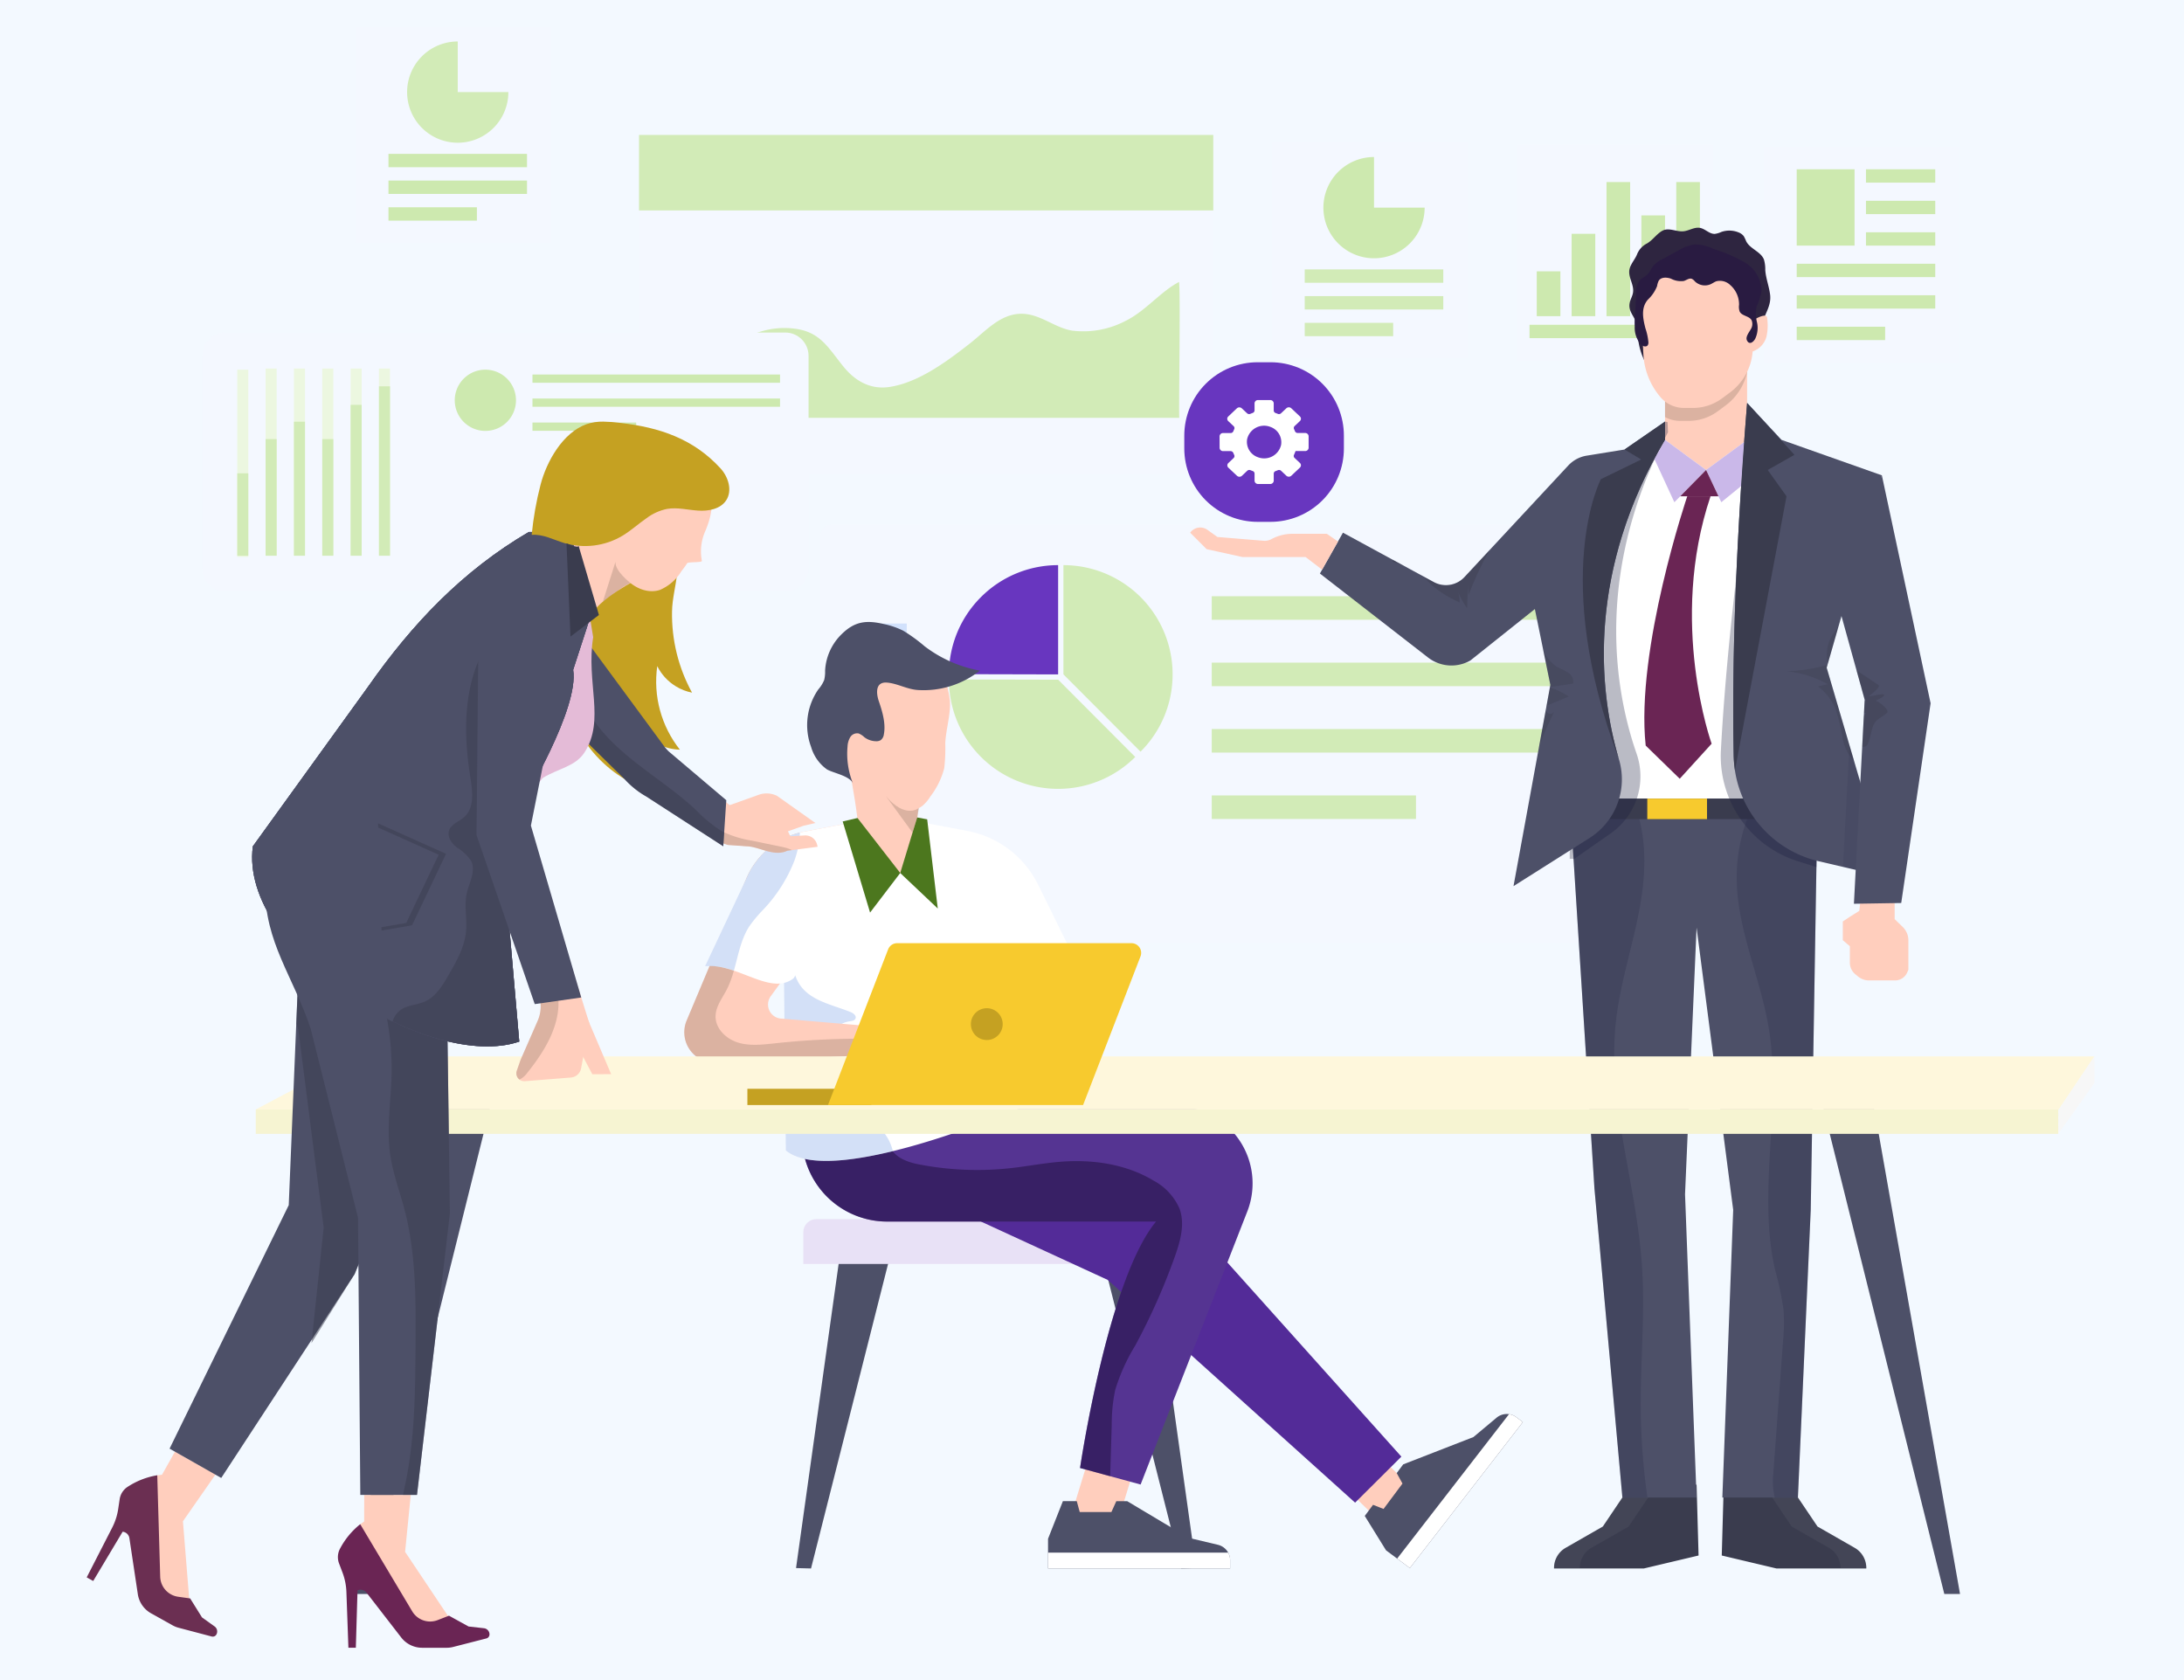 <svg xmlns="http://www.w3.org/2000/svg" xmlns:xlink="http://www.w3.org/1999/xlink" width="403" height="310" viewBox="0 0 403 310">
  <defs>
    <linearGradient id="linear-gradient" x1="-0.092" y1="11.144" x2="-0.09" y2="11.144" gradientUnits="objectBoundingBox">
      <stop offset="0" stop-color="#e8e1f6"/>
      <stop offset="0.848" stop-color="#f4f8ff"/>
      <stop offset="1" stop-color="#f4f8ff"/>
    </linearGradient>
    <clipPath id="clip-path">
      <rect id="Rectángulo_44851" data-name="Rectángulo 44851" width="370.473" height="299.036" fill="none"/>
    </clipPath>
    <clipPath id="clip-path-2">
      <rect id="Rectángulo_44727" data-name="Rectángulo 44727" width="36.21" height="39.799" fill="none"/>
    </clipPath>
    <linearGradient id="linear-gradient-2" x1="-6.037" y1="6.978" x2="-6.023" y2="6.978" gradientUnits="objectBoundingBox">
      <stop offset="0" stop-color="#eef4fe"/>
      <stop offset="0.848" stop-color="#f4f8ff"/>
      <stop offset="1" stop-color="#f4f8ff"/>
    </linearGradient>
    <clipPath id="clip-path-4">
      <rect id="Rectángulo_44733" data-name="Rectángulo 44733" width="36.209" height="39.799" fill="none"/>
    </clipPath>
    <linearGradient id="linear-gradient-3" x1="-8.545" y1="6.96" x2="-8.531" y2="6.96" xlink:href="#linear-gradient-2"/>
    <linearGradient id="linear-gradient-4" x1="-7.291" y1="6.969" x2="-7.277" y2="6.969" xlink:href="#linear-gradient-2"/>
    <clipPath id="clip-path-8">
      <path id="Rectángulo_44752" data-name="Rectángulo 44752" d="M1.959,0H145.3a1.959,1.959,0,0,1,1.959,1.959V75.218a1.96,1.96,0,0,1-1.96,1.96H1.96A1.96,1.96,0,0,1,0,75.218V1.959A1.959,1.959,0,0,1,1.959,0Z" fill="none"/>
    </clipPath>
    <linearGradient id="linear-gradient-5" x1="-0.919" y1="2.685" x2="-0.916" y2="2.685" xlink:href="#linear-gradient-2"/>
    <clipPath id="clip-path-10">
      <rect id="Rectángulo_44765" data-name="Rectángulo 44765" width="105.962" height="62.485" fill="none"/>
    </clipPath>
    <linearGradient id="linear-gradient-6" x1="-0.962" y1="4.467" x2="-0.957" y2="4.467" xlink:href="#linear-gradient-2"/>
    <clipPath id="clip-path-12">
      <path id="Rectángulo_44769" data-name="Rectángulo 44769" d="M4.305,0H107.583a4.3,4.3,0,0,1,4.3,4.3V43.516a4.3,4.3,0,0,1-4.3,4.3H4.306A4.306,4.306,0,0,1,0,43.514V4.305A4.305,4.305,0,0,1,4.305,0Z" fill="none"/>
    </clipPath>
    <linearGradient id="linear-gradient-7" x1="-0.191" y1="5.075" x2="-0.186" y2="5.075" xlink:href="#linear-gradient-2"/>
    <clipPath id="clip-path-14">
      <rect id="Rectángulo_44788" data-name="Rectángulo 44788" width="26.327" height="15.475" fill="none"/>
    </clipPath>
    <clipPath id="clip-path-16">
      <rect id="Rectángulo_44790" data-name="Rectángulo 44790" width="14.208" height="128.955" fill="none"/>
    </clipPath>
    <clipPath id="clip-path-17">
      <rect id="Rectángulo_44791" data-name="Rectángulo 44791" width="14.919" height="128.955" fill="none"/>
    </clipPath>
    <clipPath id="clip-path-18">
      <rect id="Rectángulo_44795" data-name="Rectángulo 44795" width="11.022" height="3.78" fill="none"/>
    </clipPath>
    <clipPath id="clip-path-20">
      <rect id="Rectángulo_44796" data-name="Rectángulo 44796" width="15.143" height="9.181" fill="none"/>
    </clipPath>
    <clipPath id="clip-path-21">
      <rect id="Rectángulo_44797" data-name="Rectángulo 44797" width="18.139" height="80.782" fill="none"/>
    </clipPath>
    <clipPath id="clip-path-22">
      <rect id="Rectángulo_44798" data-name="Rectángulo 44798" width="17.869" height="78.905" fill="none"/>
    </clipPath>
    <clipPath id="clip-path-23">
      <path id="Trazado_195410" data-name="Trazado 195410" d="M569.616,153.485l3.693,8,5.853-5.952-7.572-5.555Z" transform="translate(-569.616 -149.975)" fill="#cab8e9"/>
    </clipPath>
    <clipPath id="clip-path-24">
      <path id="Trazado_195411" data-name="Trazado 195411" d="M588.413,155.921l2.811,5.952,3.656-2.976.555-8.128Z" transform="translate(-588.413 -150.769)" fill="#cab8e9"/>
    </clipPath>
    <clipPath id="clip-path-26">
      <rect id="Rectángulo_44804" data-name="Rectángulo 44804" width="12.496" height="24.505" fill="none"/>
    </clipPath>
    <clipPath id="clip-path-27">
      <rect id="Rectángulo_44802" data-name="Rectángulo 44802" width="1.969" height="6.476" fill="none"/>
    </clipPath>
    <clipPath id="clip-path-28">
      <rect id="Rectángulo_44803" data-name="Rectángulo 44803" width="12.496" height="17.83" fill="none"/>
    </clipPath>
    <clipPath id="clip-path-29">
      <rect id="Rectángulo_44808" data-name="Rectángulo 44808" width="6.428" height="18.55" fill="none"/>
    </clipPath>
    <clipPath id="clip-path-30">
      <rect id="Rectángulo_44805" data-name="Rectángulo 44805" width="5.627" height="7.084" fill="none"/>
    </clipPath>
    <clipPath id="clip-path-31">
      <rect id="Rectángulo_44806" data-name="Rectángulo 44806" width="2.971" height="7.407" fill="none"/>
    </clipPath>
    <clipPath id="clip-path-32">
      <rect id="Rectángulo_44807" data-name="Rectángulo 44807" width="4.165" height="3.702" fill="none"/>
    </clipPath>
    <clipPath id="clip-path-33">
      <rect id="Rectángulo_44810" data-name="Rectángulo 44810" width="8.371" height="24.451" fill="none"/>
    </clipPath>
    <clipPath id="clip-path-35">
      <rect id="Rectángulo_44811" data-name="Rectángulo 44811" width="18.048" height="10.768" fill="none"/>
    </clipPath>
    <clipPath id="clip-path-36">
      <rect id="Rectángulo_44812" data-name="Rectángulo 44812" width="5.719" height="14.13" fill="none"/>
    </clipPath>
    <clipPath id="clip-path-37">
      <path id="Trazado_195428" data-name="Trazado 195428" d="M262.8,433.109a2.418,2.418,0,0,0-2.419,2.419v5.857h71.072v-5.857a2.418,2.418,0,0,0-2.419-2.419Z" transform="translate(-260.386 -433.109)" fill="none"/>
    </clipPath>
    <clipPath id="clip-path-39">
      <rect id="Rectángulo_44817" data-name="Rectángulo 44817" width="70.127" height="66.542" fill="none"/>
    </clipPath>
    <clipPath id="clip-path-40">
      <rect id="Rectángulo_44818" data-name="Rectángulo 44818" width="20.156" height="40.445" fill="none"/>
    </clipPath>
    <clipPath id="clip-path-41">
      <rect id="Rectángulo_44819" data-name="Rectángulo 44819" width="45.013" height="42.465" fill="none"/>
    </clipPath>
    <clipPath id="clip-path-42">
      <rect id="Rectángulo_44820" data-name="Rectángulo 44820" width="17.487" height="25.477" fill="none"/>
    </clipPath>
    <clipPath id="clip-path-43">
      <rect id="Rectángulo_44821" data-name="Rectángulo 44821" width="6.107" height="6.736" fill="none"/>
    </clipPath>
    <clipPath id="clip-path-44">
      <rect id="Rectángulo_44824" data-name="Rectángulo 44824" width="332.616" height="4.498" fill="#f6f4d2"/>
    </clipPath>
    <clipPath id="clip-path-45">
      <path id="Trazado_195450" data-name="Trazado 195450" d="M79.875,374,61.43,383.791H394.123L400.707,374Z" transform="translate(-61.43 -374)" fill="url(#linear-gradient)"/>
    </clipPath>
    <linearGradient id="linear-gradient-8" x1="-1.368" y1="7.514" x2="-1.354" y2="7.514" xlink:href="#linear-gradient-2"/>
    <clipPath id="clip-path-49">
      <rect id="Rectángulo_44833" data-name="Rectángulo 44833" width="42.054" height="28.33" fill="none"/>
    </clipPath>
    <clipPath id="clip-path-50">
      <rect id="Rectángulo_44834" data-name="Rectángulo 44834" width="21.362" height="83.351" fill="none"/>
    </clipPath>
    <clipPath id="clip-path-51">
      <rect id="Rectángulo_44835" data-name="Rectángulo 44835" width="29.222" height="119.677" fill="none"/>
    </clipPath>
    <clipPath id="clip-path-52">
      <path id="Trazado_195464" data-name="Trazado 195464" d="M184.645,176.246a6.713,6.713,0,0,0-5.937,4.013,27.846,27.846,0,0,0-2.6,4.716c-1.677,4.271-.08,8.4-.578,12.719-.508,4.409-2.592,8.056-1.6,12.494a23.383,23.383,0,0,0,19.2,18.095,70.318,70.318,0,0,1-5.2-11.834,9.59,9.59,0,0,0,7,3.356,20.246,20.246,0,0,1-4.178-15.414,9.161,9.161,0,0,0,3.43,3.724,8.973,8.973,0,0,0,2.99,1.167,30.027,30.027,0,0,1-3.692-14.984c.042-2.379.687-4.6.917-6.91.282-2.826-.2-5.782-.1-8.629l-.9-2.527a11.64,11.64,0,0,0-3.632-.525,32.515,32.515,0,0,0-5.113.539" transform="translate(-173.667 -175.707)" fill="#c5a122"/>
    </clipPath>
    <clipPath id="clip-path-54">
      <rect id="Rectángulo_44838" data-name="Rectángulo 44838" width="30.082" height="27.124" fill="none"/>
    </clipPath>
    <clipPath id="clip-path-55">
      <path id="Trazado_195468" data-name="Trazado 195468" d="M113.968,180.775l-.063.038c-12.237,7.175-21.039,17-29.177,28.618L63.314,237.414c-2.561,19.588,19.454,28.4,35.863,22.769l6.608-22.11a13.443,13.443,0,0,1,5.792-7.573l3.641-4.335c2.823-1.751,6.034-2.092,7.724-4.747,3.809-5.986.241-12.792,1.574-21.227l-.582-3.57-3.605-18.594Z" transform="translate(-63.109 -178.027)" fill="none"/>
    </clipPath>
    <clipPath id="clip-path-57">
      <path id="Trazado_195473" data-name="Trazado 195473" d="M171.775,143.833c-4.388,1.576-7.35,6.913-8.45,11.146a59.659,59.659,0,0,0-1.639,9.268c2.083-.174,4.033.913,6.035,1.514a13.489,13.489,0,0,0,10.733-1.365c1.549-.939,2.947-2.211,4.438-3.241a9.5,9.5,0,0,1,3.767-1.7c1.892-.326,3.814.187,5.729.314s4.094-.276,5.167-1.867c1.209-1.794.436-4.329-1.023-5.925-5-5.467-11.252-7.558-18.458-8.387a27.981,27.981,0,0,0-3.178-.239,9.166,9.166,0,0,0-3.122.48" transform="translate(-161.686 -143.353)" fill="#c5a122"/>
    </clipPath>
    <clipPath id="clip-path-59">
      <rect id="Rectángulo_44843" data-name="Rectángulo 44843" width="5.104" height="7.361" fill="none"/>
    </clipPath>
    <clipPath id="clip-path-60">
      <rect id="Rectángulo_44844" data-name="Rectángulo 44844" width="12.546" height="19.784" fill="none"/>
    </clipPath>
    <clipPath id="clip-path-61">
      <rect id="Rectángulo_44845" data-name="Rectángulo 44845" width="28.045" height="73.218" fill="none"/>
    </clipPath>
    <clipPath id="clip-path-62">
      <rect id="Rectángulo_44846" data-name="Rectángulo 44846" width="14.481" height="85.21" fill="none"/>
    </clipPath>
    <clipPath id="clip-path-63">
      <path id="Rectángulo_44849" data-name="Rectángulo 44849" d="M13.538,0h2.374A13.537,13.537,0,0,1,29.449,13.537v2.374A13.538,13.538,0,0,1,15.911,29.449H13.538A13.538,13.538,0,0,1,0,15.911V13.538A13.538,13.538,0,0,1,13.538,0Z" fill="none"/>
    </clipPath>
  </defs>
  <g id="Grupo_137582" data-name="Grupo 137582" transform="translate(-177 -868)">
    <rect id="Rectángulo_43594" data-name="Rectángulo 43594" width="403" height="310" transform="translate(177 868)" fill="#f3f9ff"/>
    <g id="Grupo_137095" data-name="Grupo 137095" transform="translate(193 873)">
      <g id="Grupo_137094" data-name="Grupo 137094" clip-path="url(#clip-path)">
        <g id="Grupo_136938" data-name="Grupo 136938" transform="translate(218.611 21.321)">
          <g id="Grupo_136937" data-name="Grupo 136937" clip-path="url(#clip-path-2)">
            <rect id="Rectángulo_44726" data-name="Rectángulo 44726" width="36.21" height="39.799" transform="translate(0)" fill="url(#linear-gradient-2)"/>
          </g>
        </g>
        <g id="Grupo_136940" data-name="Grupo 136940">
          <g id="Grupo_136939" data-name="Grupo 136939" clip-path="url(#clip-path)">
            <path id="Trazado_195382" data-name="Trazado 195382" d="M458.7,47.206a9.342,9.342,0,1,0,9.342,9.342H458.7Z" transform="translate(-221.16 -23.234)" fill="#cde9af"/>
            <rect id="Rectángulo_44728" data-name="Rectángulo 44728" width="25.564" height="2.464" transform="translate(224.755 44.711)" fill="#d2ebb7"/>
            <rect id="Rectángulo_44729" data-name="Rectángulo 44729" width="25.564" height="2.464" transform="translate(224.755 49.639)" fill="#d2ebb7"/>
            <rect id="Rectángulo_44730" data-name="Rectángulo 44730" width="16.317" height="2.464" transform="translate(224.755 54.567)" fill="#d2ebb7"/>
          </g>
        </g>
        <g id="Grupo_136942" data-name="Grupo 136942" transform="translate(309.392 22.041)">
          <g id="Grupo_136941" data-name="Grupo 136941" clip-path="url(#clip-path-4)">
            <rect id="Rectángulo_44732" data-name="Rectángulo 44732" width="36.209" height="39.799" transform="translate(0 0)" fill="url(#linear-gradient-3)"/>
          </g>
        </g>
        <g id="Grupo_136944" data-name="Grupo 136944">
          <g id="Grupo_136943" data-name="Grupo 136943" clip-path="url(#clip-path)">
            <rect id="Rectángulo_44734" data-name="Rectángulo 44734" width="10.673" height="14.084" transform="translate(315.536 26.237)" fill="#cde9af"/>
            <rect id="Rectángulo_44735" data-name="Rectángulo 44735" width="25.564" height="2.464" transform="translate(315.536 43.667)" fill="#cde9af"/>
            <rect id="Rectángulo_44736" data-name="Rectángulo 44736" width="25.564" height="2.464" transform="translate(315.536 49.477)" fill="#cde9af"/>
            <rect id="Rectángulo_44737" data-name="Rectángulo 44737" width="16.317" height="2.464" transform="translate(315.536 55.287)" fill="#cde9af"/>
            <rect id="Rectángulo_44738" data-name="Rectángulo 44738" width="12.782" height="2.464" transform="translate(328.318 26.237)" fill="#cde9af"/>
            <rect id="Rectángulo_44739" data-name="Rectángulo 44739" width="12.782" height="2.464" transform="translate(328.318 32.047)" fill="#cde9af"/>
            <rect id="Rectángulo_44740" data-name="Rectángulo 44740" width="12.782" height="2.464" transform="translate(328.318 37.857)" fill="#cde9af"/>
          </g>
        </g>
        <g id="Grupo_136946" data-name="Grupo 136946" transform="translate(264.002 21.681)">
          <g id="Grupo_136945" data-name="Grupo 136945" clip-path="url(#clip-path-4)">
            <rect id="Rectángulo_44742" data-name="Rectángulo 44742" width="36.209" height="39.799" transform="translate(0 0)" fill="url(#linear-gradient-4)"/>
          </g>
        </g>
        <g id="Grupo_136948" data-name="Grupo 136948">
          <g id="Grupo_136947" data-name="Grupo 136947" clip-path="url(#clip-path)">
            <rect id="Rectángulo_44744" data-name="Rectángulo 44744" width="32.955" height="2.464" transform="translate(266.232 54.927)" fill="#cde9af"/>
            <rect id="Rectángulo_44745" data-name="Rectángulo 44745" width="4.363" height="8.273" transform="translate(267.567 45.063)" fill="#cde9af"/>
            <rect id="Rectángulo_44746" data-name="Rectángulo 44746" width="4.363" height="15.193" transform="translate(274.003 38.142)" fill="#cde9af"/>
            <rect id="Rectángulo_44747" data-name="Rectángulo 44747" width="4.363" height="24.743" transform="translate(280.439 28.593)" fill="#cde9af"/>
            <rect id="Rectángulo_44748" data-name="Rectángulo 44748" width="4.362" height="18.591" transform="translate(286.875 34.745)" fill="#cde9af"/>
            <rect id="Rectángulo_44749" data-name="Rectángulo 44749" width="4.362" height="24.743" transform="translate(293.311 28.593)" fill="#cde9af"/>
          </g>
        </g>
        <g id="Grupo_136950" data-name="Grupo 136950" transform="translate(135.385 91.808)">
          <g id="Grupo_136949" data-name="Grupo 136949" clip-path="url(#clip-path-8)">
            <rect id="Rectángulo_44751" data-name="Rectángulo 44751" width="147.254" height="77.178" transform="translate(0 0)" fill="url(#linear-gradient-5)"/>
          </g>
        </g>
        <g id="Grupo_136952" data-name="Grupo 136952">
          <g id="Grupo_136951" data-name="Grupo 136951" clip-path="url(#clip-path)">
            <rect id="Rectángulo_44754" data-name="Rectángulo 44754" width="65.784" height="4.343" transform="translate(207.591 105.015)" fill="#d2ebb7"/>
            <rect id="Rectángulo_44755" data-name="Rectángulo 44755" width="65.784" height="4.344" transform="translate(207.591 117.267)" fill="#d2ebb7"/>
            <rect id="Rectángulo_44756" data-name="Rectángulo 44756" width="65.784" height="4.344" transform="translate(207.591 129.519)" fill="#d2ebb7"/>
            <rect id="Rectángulo_44757" data-name="Rectángulo 44757" width="37.693" height="4.344" transform="translate(207.591 141.771)" fill="#d2ebb7"/>
            <rect id="Rectángulo_44758" data-name="Rectángulo 44758" width="8.561" height="4.344" transform="translate(142.756 110.051)" fill="#d1e1fc"/>
            <rect id="Rectángulo_44759" data-name="Rectángulo 44759" width="8.561" height="4.343" transform="translate(142.756 122.048)" fill="#d1e1fc"/>
            <rect id="Rectángulo_44760" data-name="Rectángulo 44760" width="8.561" height="4.343" transform="translate(142.756 134.045)" fill="#d1e1fc"/>
            <rect id="Rectángulo_44761" data-name="Rectángulo 44761" width="8.561" height="4.343" transform="translate(142.756 146.042)" fill="#d1e1fc"/>
            <rect id="Rectángulo_44762" data-name="Rectángulo 44762" width="8.561" height="4.343" transform="translate(142.756 158.038)" fill="#d1e1fc"/>
            <path id="Trazado_195383" data-name="Trazado 195383" d="M354.9,195.495v20.151l.011.01,14.218,14.257a20.083,20.083,0,0,0,5.919-14.208c0-.02,0-.04,0-.059A20.15,20.15,0,0,0,354.9,195.495" transform="translate(-174.674 -96.217)" fill="#d2ebb7"/>
            <path id="Trazado_195384" data-name="Trazado 195384" d="M319.221,201.379a20.083,20.083,0,0,0-5.92,14.229l20.148.049V195.495a20.085,20.085,0,0,0-14.228,5.884" transform="translate(-154.198 -96.217)" fill="#6836bf"/>
            <path id="Trazado_195385" data-name="Trazado 195385" d="M333.457,237.075h-.011l-20.148-.049c0,.013,0,.026,0,.039a20.15,20.15,0,0,0,34.379,14.267Z" transform="translate(-154.196 -116.658)" fill="#d2ebb7"/>
          </g>
        </g>
        <g id="Grupo_136954" data-name="Grupo 136954" transform="translate(101.915 19.9)">
          <g id="Grupo_136953" data-name="Grupo 136953" clip-path="url(#clip-path-10)">
            <rect id="Rectángulo_44764" data-name="Rectángulo 44764" width="105.962" height="62.485" transform="translate(0)" fill="url(#linear-gradient-6)"/>
          </g>
        </g>
        <g id="Grupo_136956" data-name="Grupo 136956">
          <g id="Grupo_136955" data-name="Grupo 136955" clip-path="url(#clip-path)">
            <rect id="Rectángulo_44766" data-name="Rectángulo 44766" width="105.962" height="13.928" transform="translate(101.915 19.9)" fill="#d2ebb7"/>
            <path id="Trazado_195386" data-name="Trazado 195386" d="M207.978,117.673H303.9c-.155,0,.241-22.782-.054-25.074-3.487,1.833-6.144,5.342-9.844,7.172a16.764,16.764,0,0,1-9.9,1.808c-3.121-.525-5.661-2.878-8.866-3.093-4.162-.279-6.98,3.11-9.952,5.438-4.173,3.266-9.466,7.228-14.841,8.047-3.468.529-6.267-1.023-8.422-3.633-2.793-3.381-4.219-6.453-8.954-7.1a14.833,14.833,0,0,0-10.782,2.716c-3.628,2.829-5.794,7.476-9.961,9.427-1.477.692-1.191.97-2.815.838-1.062-.087-.374-1.531-1.315-.707-.691.6-.217,3.239-.217,4.165" transform="translate(-102.283 -45.575)" fill="#d2ebb7"/>
          </g>
        </g>
        <g id="Grupo_136958" data-name="Grupo 136958" transform="translate(21.316 56.359)">
          <g id="Grupo_136957" data-name="Grupo 136957" clip-path="url(#clip-path-12)">
            <rect id="Rectángulo_44768" data-name="Rectángulo 44768" width="111.888" height="47.82" transform="translate(0)" fill="url(#linear-gradient-7)"/>
          </g>
        </g>
        <g id="Grupo_136972" data-name="Grupo 136972">
          <g id="Grupo_136971" data-name="Grupo 136971" clip-path="url(#clip-path)">
            <rect id="Rectángulo_44770" data-name="Rectángulo 44770" width="2.038" height="34.537" transform="translate(27.78 63.211)" fill="#ecf7e0"/>
            <rect id="Rectángulo_44771" data-name="Rectángulo 44771" width="2.038" height="34.537" transform="translate(33.01 63.001)" fill="#ecf7e0"/>
            <rect id="Rectángulo_44772" data-name="Rectángulo 44772" width="2.038" height="34.537" transform="translate(38.239 63.001)" fill="#ecf7e0"/>
            <rect id="Rectángulo_44773" data-name="Rectángulo 44773" width="2.037" height="34.537" transform="translate(43.468 63.001)" fill="#ecf7e0"/>
            <rect id="Rectángulo_44774" data-name="Rectángulo 44774" width="2.038" height="34.537" transform="translate(48.697 63.001)" fill="#ecf7e0"/>
            <rect id="Rectángulo_44775" data-name="Rectángulo 44775" width="2.037" height="34.537" transform="translate(53.927 63.001)" fill="#ecf7e0"/>
            <rect id="Rectángulo_44776" data-name="Rectángulo 44776" width="2.038" height="15.203" transform="translate(27.781 82.335)" fill="#d2ebb7"/>
            <rect id="Rectángulo_44777" data-name="Rectángulo 44777" width="2.038" height="21.518" transform="translate(33.01 76.02)" fill="#d2ebb7"/>
            <rect id="Rectángulo_44778" data-name="Rectángulo 44778" width="2.038" height="24.729" transform="translate(38.239 72.809)" fill="#d2ebb7"/>
            <rect id="Rectángulo_44779" data-name="Rectángulo 44779" width="2.037" height="21.518" transform="translate(43.468 76.02)" fill="#d2ebb7"/>
            <rect id="Rectángulo_44780" data-name="Rectángulo 44780" width="2.038" height="27.834" transform="translate(48.697 69.704)" fill="#d2ebb7"/>
            <rect id="Rectángulo_44781" data-name="Rectángulo 44781" width="2.037" height="31.258" transform="translate(53.927 66.28)" fill="#d2ebb7"/>
            <path id="Trazado_195387" data-name="Trazado 195387" d="M145.031,130.123a5.649,5.649,0,1,1-5.649-5.649,5.649,5.649,0,0,1,5.649,5.649" transform="translate(-65.82 -61.263)" fill="#cde9af"/>
            <rect id="Rectángulo_44782" data-name="Rectángulo 44782" width="45.682" height="1.521" transform="translate(82.253 64.104)" fill="#cde9af"/>
            <rect id="Rectángulo_44783" data-name="Rectángulo 44783" width="45.682" height="1.521" transform="translate(82.253 68.534)" fill="#cde9af"/>
            <rect id="Rectángulo_44784" data-name="Rectángulo 44784" width="19.136" height="1.521" transform="translate(82.253 72.964)" fill="#cde9af"/>
            <rect id="Rectángulo_44787" data-name="Rectángulo 44787" width="19.136" height="1.521" transform="translate(82.253 94.799)" fill="#b3cdfa"/>
            <path id="Trazado_195389" data-name="Trazado 195389" d="M608.166,531.956l3.609,5.357,6.862,3.93a4.263,4.263,0,0,1,2.144,3.7v.109H604.215l-10.105-2.394.367-13.08Z" transform="translate(-292.405 -260.642)" fill="#3a3c4e"/>
            <path id="Trazado_195390" data-name="Trazado 195390" d="M545.78,531.956l-3.609,5.357-6.862,3.93a4.263,4.263,0,0,0-2.143,3.7v.109h16.565l10.105-2.394-.367-13.08Z" transform="translate(-262.41 -260.642)" fill="#3a3c4e"/>
            <g id="Grupo_136961" data-name="Grupo 136961" transform="translate(270.756 268.933)" opacity="0.1">
              <g id="Grupo_136960" data-name="Grupo 136960">
                <g id="Grupo_136959" data-name="Grupo 136959" clip-path="url(#clip-path-14)">
                  <path id="Trazado_195391" data-name="Trazado 195391" d="M540.071,541.242l6.862-3.93,3.609-5.357,8.951-1.557-.023-.824-13.689,2.381-3.609,5.357-6.862,3.93a4.261,4.261,0,0,0-2.143,3.7v.109h4.761v-.109a4.262,4.262,0,0,1,2.144-3.7" transform="translate(-533.166 -529.575)" fill="#9496a4"/>
                </g>
              </g>
            </g>
            <g id="Grupo_136964" data-name="Grupo 136964" transform="translate(302.049 268.933)" opacity="0.1">
              <g id="Grupo_136963" data-name="Grupo 136963">
                <g id="Grupo_136962" data-name="Grupo 136962" clip-path="url(#clip-path-14)">
                  <path id="Trazado_195392" data-name="Trazado 195392" d="M614.209,541.242l-6.862-3.93-3.609-5.357-8.95-1.557.023-.824,13.689,2.381,3.609,5.357,6.862,3.93a4.263,4.263,0,0,1,2.144,3.7v.109h-4.761v-.109a4.262,4.262,0,0,0-2.144-3.7" transform="translate(-594.787 -529.575)" fill="#9496a4"/>
                </g>
              </g>
            </g>
            <path id="Trazado_195393" data-name="Trazado 195393" d="M581.424,224.013H538.863V161.8l17.591-18.466,24.97,4.979Z" transform="translate(-265.213 -70.545)" fill="#fff"/>
            <path id="Trazado_195394" data-name="Trazado 195394" d="M538.863,280.328l4.563,71.942,5.158,57.013h13.689l-2.129-55.946,2.129-49.2,6.757,52.074-2,53.074h13.94l2.367-53.074,1.257-75.881Z" transform="translate(-265.214 -137.97)" fill="#4d5068"/>
            <g id="Grupo_136967" data-name="Grupo 136967" transform="translate(273.782 142.358)" opacity="0.2">
              <g id="Grupo_136966" data-name="Grupo 136966">
                <g id="Grupo_136965" data-name="Grupo 136965" clip-path="url(#clip-path-16)">
                  <path id="Trazado_195395" data-name="Trazado 195395" d="M539.124,282.417l4.431,69.853,5.158,57.013h4.619a121.059,121.059,0,0,1-1.221-15.892c-.1-9.1.834-18.208.184-27.283-1.068-14.908-6.381-29.589-4.8-44.451.792-7.445,3.294-14.6,4.556-21.981,1.107-6.471,1.148-13.468-1.573-19.348h-6.689Z" transform="translate(-539.124 -280.328)" fill="#191c3c"/>
                </g>
              </g>
            </g>
            <g id="Grupo_136970" data-name="Grupo 136970" transform="translate(304.465 142.358)" opacity="0.2">
              <g id="Grupo_136969" data-name="Grupo 136969">
                <g id="Grupo_136968" data-name="Grupo 136968" clip-path="url(#clip-path-17)">
                  <path id="Trazado_195396" data-name="Trazado 195396" d="M613.207,356.209l1.257-75.881H603.17a31.007,31.007,0,0,0-3.626,14.527c.009,9.516,4.373,18.458,5.918,27.847,2.415,14.68-2.127,29.973,1.141,44.487a59.856,59.856,0,0,1,1.585,7.471,35.026,35.026,0,0,1-.1,5.837l-1.775,24.166a12.875,12.875,0,0,0,.255,4.619h4.275Z" transform="translate(-599.544 -280.328)" fill="#191c3c"/>
                </g>
              </g>
            </g>
            <path id="Trazado_195397" data-name="Trazado 195397" d="M647.661,317.164v3.525l1.492,1.454a3.443,3.443,0,0,1,1.041,2.467v5.43l-.233.523A2.414,2.414,0,0,1,647.756,332h-4.851a3.123,3.123,0,0,1-1.979-.706l-.512-.418a2.772,2.772,0,0,1-1.017-2.147v-3.035l-1.3-1.111v-3.456l1.3-.87,1.74-1.087.217-2Z" transform="translate(-314.052 -156.099)" fill="#ffcebd"/>
            <rect id="Rectángulo_44792" data-name="Rectángulo 44792" width="42.657" height="3.78" transform="translate(273.649 142.358)" fill="#3a3c4e"/>
          </g>
        </g>
        <g id="Grupo_136974" data-name="Grupo 136974" transform="translate(287.964 142.358)">
          <g id="Grupo_136973" data-name="Grupo 136973" clip-path="url(#clip-path-18)">
            <rect id="Rectángulo_44794" data-name="Rectángulo 44794" width="11.022" height="3.78" transform="translate(0 0)" fill="#f7ca2e"/>
          </g>
        </g>
        <g id="Grupo_136985" data-name="Grupo 136985">
          <g id="Grupo_136984" data-name="Grupo 136984" clip-path="url(#clip-path)">
            <path id="Trazado_195398" data-name="Trazado 195398" d="M588.646,137.68l-7.572,5.555L573.5,137.68V124.994h15.144Z" transform="translate(-282.262 -61.519)" fill="#ffcebd"/>
            <path id="Trazado_195399" data-name="Trazado 195399" d="M567.964,124.75c-.012-.016-.02-.035-.032-.051l-.135-.077Z" transform="translate(-279.454 -61.336)" fill="#ff5722"/>
            <path id="Trazado_195400" data-name="Trazado 195400" d="M586.471,85.215c-.19-1.521-.781-2.979-.886-4.509a6.314,6.314,0,0,0-.25-1.953c-.591-1.466-2.557-1.941-3.27-3.352a7.147,7.147,0,0,0-.449-.943,2.163,2.163,0,0,0-.968-.7,4.484,4.484,0,0,0-3.173-.079,4.192,4.192,0,0,1-1.2.355c-1,.041-1.757-.928-2.736-1.108-1.043-.191-2.032.543-3.089.633-1.27.107-2.619-.712-3.761-.148-1.068.529-1.82,1.728-2.885,2.366a3.852,3.852,0,0,0-1.912,2.117c-.456,1.045-1.41,1.98-1.415,3.146-.007,1.32.92,2.5.7,3.845-.106.66-.489,1.247-.615,1.9-.27,1.41.66,2.23,1.129,3.415a13.12,13.12,0,0,1,.4,2.982,12.907,12.907,0,0,0,2.239,6.051,18.951,18.951,0,0,0,5.62,2.492,19.4,19.4,0,0,0,4.933.153c2.076-.112,4.365-.317,5.805-1.816A8.32,8.32,0,0,0,582,98.025l1.474-2.891a11.913,11.913,0,0,0,1.481-4.283c.431-2.009,1.795-3.437,1.52-5.636" transform="translate(-275.851 -35.879)" fill="#2e2540"/>
            <path id="Trazado_195401" data-name="Trazado 195401" d="M604.409,105.494s2.233-1.334,2.233-.144a9.53,9.53,0,0,1-.136,3.393,4.017,4.017,0,0,1-2.548,2.717l-1.416-3.633Z" transform="translate(-296.555 -51.607)" fill="#ffcebd"/>
            <g id="Grupo_136977" data-name="Grupo 136977" transform="translate(291.241 63.475)" opacity="0.4">
              <g id="Grupo_136976" data-name="Grupo 136976">
                <g id="Grupo_136975" data-name="Grupo 136975" clip-path="url(#clip-path-20)">
                  <path id="Trazado_195402" data-name="Trazado 195402" d="M573.5,133.466a5.672,5.672,0,0,0,2.7.709h1.665a9.012,9.012,0,0,0,5.369-1.773l1.464-1.086a10.383,10.383,0,0,0,3.947-6.116v-.207H573.5Z" transform="translate(-573.503 -124.994)" fill="#a58877"/>
                </g>
              </g>
            </g>
            <path id="Trazado_195403" data-name="Trazado 195403" d="M564.85,93.078l.388,7.592a13.227,13.227,0,0,0,3.15,7.912,5.709,5.709,0,0,0,4.341,2h1.666a9.014,9.014,0,0,0,5.368-1.773l1.465-1.086a10.392,10.392,0,0,0,4.173-7.564l.507-6.7a10.5,10.5,0,0,0-4.309-9.352,10.956,10.956,0,0,0-7.187-2.182,10.536,10.536,0,0,0-9.561,11.155" transform="translate(-277.997 -40.309)" fill="#ffcebd"/>
            <path id="Trazado_195404" data-name="Trazado 195404" d="M562.72,88.089c.009,2.017-.347,4-.252,6.029a4.7,4.7,0,0,0,1.167,3.333c.337.308.923.5,1.211.145a.886.886,0,0,0,.148-.566,10.825,10.825,0,0,0-.551-2.586c-.461-1.837-.862-3.761.452-5.293a6.836,6.836,0,0,0,1.7-2.5,3.484,3.484,0,0,1,.3-.985c.435-.7,1.472-.658,2.252-.39a3.929,3.929,0,0,0,2.387.43c.5-.16,1-.587,1.493-.387a1.755,1.755,0,0,1,.536.453,2.652,2.652,0,0,0,2.921.529c.352-.163.668-.4,1.033-.535a2.7,2.7,0,0,1,2.552.669,4.74,4.74,0,0,1,1.652,3.673,2.588,2.588,0,0,0,.121,1.255c.416.812,1.714.779,2.181,1.563a1.806,1.806,0,0,1-.167,1.729c-.288.537-.991,1.366-.678,2.015.414.859,1.126.384,1.511-.277a4.7,4.7,0,0,0,.36-2.986,6.766,6.766,0,0,1-.087-2.995,11.477,11.477,0,0,0,.91-2.893,6.2,6.2,0,0,0-3.033-5.194,27.51,27.51,0,0,0-5.757-2.505,8.659,8.659,0,0,0-3.479-.852,7.735,7.735,0,0,0-3.161,1.158l-2.926,1.591a5.421,5.421,0,0,0-1.4.965c-.563.6-.84,1.437-1.462,1.973-.362.312-.82.5-1.164.833a3.5,3.5,0,0,0-.774,2.6" transform="translate(-276.824 -38.862)" fill="#291b41"/>
            <g id="Grupo_136980" data-name="Grupo 136980" transform="translate(273.649 72.788)" opacity="0.3">
              <g id="Grupo_136979" data-name="Grupo 136979">
                <g id="Grupo_136978" data-name="Grupo 136978" clip-path="url(#clip-path-21)">
                  <path id="Trazado_195405" data-name="Trazado 195405" d="M538.863,161.8v62.214h.7l.007.1,6.922-4.838a12.808,12.808,0,0,0,4.684-14.747c-4.523-13.039-7.231-34.69,5.822-59.233l-.085-1.871-.463-.092Z" transform="translate(-538.863 -143.333)" fill="#191c3c"/>
                </g>
              </g>
            </g>
            <path id="Trazado_195406" data-name="Trazado 195406" d="M511.782,143.333l-7.473,5.158-6.988,1.13a5.924,5.924,0,0,0-3.391,1.813l-19.158,20.59a4.677,4.677,0,0,1-5.656.923l-16.767-9.114-4.251,7.539,19.946,15.489a7.048,7.048,0,0,0,7.824.549l11.893-9.482,2.858,13.989-6.8,37.136,14.094-8.923a12.807,12.807,0,0,0,5.351-14.519c-3.923-13.231-5.642-34.983,8.516-58.906Z" transform="translate(-220.542 -70.545)" fill="#4d5068"/>
            <path id="Trazado_195407" data-name="Trazado 195407" d="M425.3,189.6l-3.048-2.327H410.612L404,185.821l-3.042-3.042a2.276,2.276,0,0,1,3.174-.529l1.852,1.322,8.515.7a2.613,2.613,0,0,0,1.419-.284,8.089,8.089,0,0,1,3.711-1l6.55,0,2.054,1.417Z" transform="translate(-197.34 -89.49)" fill="#ffcebd"/>
            <g id="Grupo_136983" data-name="Grupo 136983" transform="translate(301.516 76.085)" opacity="0.3">
              <g id="Grupo_136982" data-name="Grupo 136982">
                <g id="Grupo_136981" data-name="Grupo 136981" clip-path="url(#clip-path-22)">
                  <path id="Trazado_195408" data-name="Trazado 195408" d="M611.4,228.73l.209-12.632h-3.174V151.507l-8.439-1.682c-3.986,26.894-5.6,45.585-6.227,57.343a20.35,20.35,0,0,0,14.242,20.5Z" transform="translate(-593.738 -149.824)" fill="#191c3c"/>
                </g>
              </g>
            </g>
            <path id="Trazado_195409" data-name="Trazado 195409" d="M600.834,136.562l6.348,6.811L625.7,149.92l-10.184,35.492,11.374,38.707L614.1,221.141a20.349,20.349,0,0,1-15.74-19.373c-.284-12.838-.016-33.959,2.477-65.206" transform="translate(-294.45 -67.212)" fill="#4d5068"/>
          </g>
        </g>
        <g id="Grupo_136987" data-name="Grupo 136987" transform="translate(289.267 76.161)">
          <g id="Grupo_136986" data-name="Grupo 136986" clip-path="url(#clip-path-23)">
            <rect id="Rectángulo_44800" data-name="Rectángulo 44800" width="9.546" height="11.507" transform="translate(0 0)" fill="#cab8e9"/>
          </g>
        </g>
        <g id="Grupo_136989" data-name="Grupo 136989" transform="translate(298.812 76.565)">
          <g id="Grupo_136988" data-name="Grupo 136988" clip-path="url(#clip-path-24)">
            <rect id="Rectángulo_44801" data-name="Rectángulo 44801" width="7.022" height="11.104" transform="translate(0 0)" fill="#cab8e9"/>
          </g>
        </g>
        <g id="Grupo_137024" data-name="Grupo 137024">
          <g id="Grupo_137023" data-name="Grupo 137023" clip-path="url(#clip-path)">
            <path id="Trazado_195412" data-name="Trazado 195412" d="M583.788,160.914l-4.773,4.854h7.065Z" transform="translate(-284.975 -79.197)" fill="#6a2554"/>
            <path id="Trazado_195413" data-name="Trazado 195413" d="M573.9,170.471s-9.569,28.212-7.671,46l6.282,6.122,5.886-6.466s-8.049-22.359-.2-45.657Z" transform="translate(-278.56 -83.901)" fill="#6a2554"/>
            <g id="Grupo_136998" data-name="Grupo 136998" transform="translate(313.656 111.006)" opacity="0.55">
              <g id="Grupo_136997" data-name="Grupo 136997">
                <g id="Grupo_136996" data-name="Grupo 136996" clip-path="url(#clip-path-26)">
                  <g id="Grupo_136992" data-name="Grupo 136992" transform="translate(7.429)" opacity="0.3">
                    <g id="Grupo_136991" data-name="Grupo 136991">
                      <g id="Grupo_136990" data-name="Grupo 136990" clip-path="url(#clip-path-27)">
                        <path id="Trazado_195414" data-name="Trazado 195414" d="M634.183,218.591a7.152,7.152,0,0,0-1.726,6.477l1.784-6.215c-.02-.087-.038-.175-.058-.262" transform="translate(-632.272 -218.591)" fill="#272834"/>
                      </g>
                    </g>
                  </g>
                  <g id="Grupo_136995" data-name="Grupo 136995" transform="translate(0 6.675)" opacity="0.3">
                    <g id="Grupo_136994" data-name="Grupo 136994">
                      <g id="Grupo_136993" data-name="Grupo 136993" clip-path="url(#clip-path-28)">
                        <path id="Trazado_195415" data-name="Trazado 195415" d="M626.806,240.172a42.816,42.816,0,0,1,1.219,5.268,8.4,8.4,0,0,0,2.114,4.125l-5.087-17.311.149-.519a30,30,0,0,1-7.558,1.173,19.524,19.524,0,0,1,7.593,2.383l-1.783.416a10.033,10.033,0,0,1,3.353,4.465" transform="translate(-617.643 -231.735)" fill="#272834"/>
                      </g>
                    </g>
                  </g>
                </g>
              </g>
            </g>
            <g id="Grupo_137010" data-name="Grupo 137010" transform="translate(267.908 114.677)" opacity="0.55">
              <g id="Grupo_137009" data-name="Grupo 137009">
                <g id="Grupo_137008" data-name="Grupo 137008" clip-path="url(#clip-path-29)">
                  <g id="Grupo_137001" data-name="Grupo 137001" transform="translate(0.801)" opacity="0.3">
                    <g id="Grupo_137000" data-name="Grupo 137000">
                      <g id="Grupo_136999" data-name="Grupo 136999" clip-path="url(#clip-path-30)">
                        <path id="Trazado_195416" data-name="Trazado 195416" d="M531.612,229.114a6.439,6.439,0,0,1-2.476-3.295l1.369,6.7-.071.387,4.283-.636a2.02,2.02,0,0,0-.977-2.034c-.657-.46-1.445-.7-2.128-1.119" transform="translate(-529.136 -225.819)" fill="#272834"/>
                      </g>
                    </g>
                  </g>
                  <g id="Grupo_137004" data-name="Grupo 137004" transform="translate(0 11.143)" opacity="0.3">
                    <g id="Grupo_137003" data-name="Grupo 137003">
                      <g id="Grupo_137002" data-name="Grupo 137002" clip-path="url(#clip-path-31)">
                        <path id="Trazado_195417" data-name="Trazado 195417" d="M529.26,248.53a.86.86,0,0,1-.345-.769l-1.356,7.408a43.274,43.274,0,0,1,2.972-7.029.9.9,0,0,1-1.27.391" transform="translate(-527.558 -247.761)" fill="#272834"/>
                      </g>
                    </g>
                  </g>
                  <g id="Grupo_137007" data-name="Grupo 137007" transform="translate(1.408 7.158)" opacity="0.3">
                    <g id="Grupo_137006" data-name="Grupo 137006">
                      <g id="Grupo_137005" data-name="Grupo 137005" clip-path="url(#clip-path-32)">
                        <path id="Trazado_195418" data-name="Trazado 195418" d="M530.49,243.347a1.723,1.723,0,0,1,.586-.337L534.5,241.6a14.635,14.635,0,0,0-3.488-1.687l-.677,3.7a.761.761,0,0,1,.16-.27" transform="translate(-530.33 -239.915)" fill="#272834"/>
                      </g>
                    </g>
                  </g>
                </g>
              </g>
            </g>
            <path id="Trazado_195419" data-name="Trazado 195419" d="M598.357,201.768c.01.438.047.869.083,1.3l.113,1c.012.09.026.179.04.269l9.513-50.551-3.472-4.853,4.929-2.8-8.73-9.568c-2.493,31.246-2.761,52.367-2.477,65.206" transform="translate(-294.45 -67.212)" fill="#3a3c4e"/>
            <path id="Trazado_195420" data-name="Trazado 195420" d="M546.955,153.96s-9.39,17.855,3.322,51.652c-3.923-13.231-5.642-34.983,8.516-58.906v-3.372l-7.473,5.158,3.072,1.842Z" transform="translate(-267.553 -70.545)" fill="#3a3c4e"/>
            <g id="Grupo_137016" data-name="Grupo 137016" transform="translate(324.069 132.456)" opacity="0.3">
              <g id="Grupo_137015" data-name="Grupo 137015">
                <g id="Grupo_137014" data-name="Grupo 137014" clip-path="url(#clip-path-33)">
                  <g id="Grupo_137013" data-name="Grupo 137013" opacity="0.3">
                    <g id="Grupo_137012" data-name="Grupo 137012">
                      <g id="Grupo_137011" data-name="Grupo 137011" clip-path="url(#clip-path-33)">
                        <path id="Trazado_195421" data-name="Trazado 195421" d="M639.333,260.828l-1.186,22.5,8.371,1.949Z" transform="translate(-638.148 -260.828)" fill="#191c3c"/>
                      </g>
                    </g>
                  </g>
                </g>
              </g>
            </g>
            <path id="Trazado_195422" data-name="Trazado 195422" d="M643.7,162.867l8.994,42.059-5.423,36.852-8.729.139,1.984-37.652-5.687-20.5Z" transform="translate(-312.45 -80.159)" fill="#4d5068"/>
            <g id="Grupo_137019" data-name="Grupo 137019" transform="translate(240.866 96.447)" opacity="0.2">
              <g id="Grupo_137018" data-name="Grupo 137018">
                <g id="Grupo_137017" data-name="Grupo 137017" clip-path="url(#clip-path-35)">
                  <path id="Trazado_195423" data-name="Trazado 195423" d="M474.611,193.724c-.1.085-.208.159-.3.254.751.247,1.5.511,2.244.8Z" transform="translate(-474.307 -191.793)" fill="#272834"/>
                  <path id="Trazado_195424" data-name="Trazado 195424" d="M492.87,194.954a4.676,4.676,0,0,1-5.656.923l-2.344-1.274c.12.093.254.166.371.266.617.533,1.152,1.156,1.754,1.708a20.325,20.325,0,0,0,4.967,3.043,4.78,4.78,0,0,0-.34-2.072,15.273,15.273,0,0,0,1.728,3.142q.082-2.095.164-4.189.052.92.1,1.84a55.956,55.956,0,0,1,3.937-8.419Z" transform="translate(-479.506 -189.921)" fill="#272834"/>
                </g>
              </g>
            </g>
            <g id="Grupo_137022" data-name="Grupo 137022" transform="translate(326.566 118.669)" opacity="0.2">
              <g id="Grupo_137021" data-name="Grupo 137021">
                <g id="Grupo_137020" data-name="Grupo 137020" clip-path="url(#clip-path-36)">
                  <path id="Trazado_195425" data-name="Trazado 195425" d="M646.592,239.328c.68-.387,2.19-1.035,1.346-1.22-.235-.052-2.341.418-2.57.36.416-.409,2.31-1.69,1.721-2.086l-4.023-2.7.807,2.909.237.159c-.057.02-.117.046-.175.067l.639,2.3v.008c.079.029.158.063.237.093-.085.058-.169.134-.253.2l-.111,2.105c.12.026.235.036.354.062a1.688,1.688,0,0,0-.144.174,3.014,3.014,0,0,0-.247.465l-.292,5.541a.778.778,0,0,0,1.009-.454c.488-1.089.605-2.232,1-3.318.47-1.308,1.6-1.579,2.558-2.43.571-.506-1.379-2.107-2.09-2.233" transform="translate(-643.066 -233.679)" fill="#272834"/>
                </g>
              </g>
            </g>
            <rect id="Rectángulo_44813" data-name="Rectángulo 44813" width="8.568" height="14.366" transform="translate(228.384 265.726) rotate(-45.629)" fill="#ffcebd"/>
            <rect id="Rectángulo_44814" data-name="Rectángulo 44814" width="14.366" height="8.569" transform="translate(181.681 274.529) rotate(-72.94)" fill="#ffcebd"/>
            <path id="Trazado_195426" data-name="Trazado 195426" d="M265.6,447.7l-7.86,56.113,2.766.073,14.66-57.948h-9.4Z" transform="translate(-126.853 -219.478)" fill="#4d5068"/>
            <path id="Trazado_195427" data-name="Trazado 195427" d="M378.4,447.7l7.86,56.113-2.767.073-14.66-57.948h9.4Z" transform="translate(-181.528 -219.478)" fill="#4d5068"/>
          </g>
        </g>
        <g id="Grupo_137026" data-name="Grupo 137026" transform="translate(132.231 219.945)">
          <g id="Grupo_137025" data-name="Grupo 137025" clip-path="url(#clip-path-37)">
            <rect id="Rectángulo_44816" data-name="Rectángulo 44816" width="71.072" height="8.276" transform="translate(0)" fill="#e8e1f6"/>
          </g>
        </g>
        <g id="Grupo_137043" data-name="Grupo 137043">
          <g id="Grupo_137042" data-name="Grupo 137042" clip-path="url(#clip-path)">
            <path id="Trazado_195429" data-name="Trazado 195429" d="M266.185,392.57l53.222,24.5,45.652,41.1,8.537-8.49L334.312,405.85l-39.556-28.125Z" transform="translate(-131.009 -185.906)" fill="#532b98"/>
            <path id="Trazado_195430" data-name="Trazado 195430" d="M259.9,383.327v10.021a15.712,15.712,0,0,0,15.712,15.712h49.61c-8.907,10.763-14.011,45.47-14.011,45.47l11.174,3.052,19.728-50.492a14.239,14.239,0,0,0-13.305-19.31H293.3l.255-4.454Z" transform="translate(-127.915 -188.663)" fill="#553492"/>
            <path id="Trazado_195431" data-name="Trazado 195431" d="M352.047,535.592l-2.74,6.94v5.479h33.6V546.5a2.936,2.936,0,0,0-2.256-2.857l-5.414-1.289-11.323-6.758h-2.009L361,537.6h-5.844l-.548-2.009Z" transform="translate(-171.919 -263.604)" fill="#4d5068"/>
            <path id="Trazado_195432" data-name="Trazado 195432" d="M349.307,554.293v2.922h33.6V555.7a2.924,2.924,0,0,0-.36-1.406Z" transform="translate(-171.919 -272.808)" fill="#fff"/>
            <path id="Trazado_195433" data-name="Trazado 195433" d="M464.391,522.732l3.926,6.345,4.392,3.275,20.858-26.938-1.215-.906a2.936,2.936,0,0,0-3.639.1l-4.27,3.57-12.955,5.038-1.2,1.61,1.064,1.933-3.494,4.685-1.938-.762Z" transform="translate(-228.561 -248.018)" fill="#4d5068"/>
            <path id="Trazado_195434" data-name="Trazado 195434" d="M476.158,530.635l2.343,1.747,20.857-26.938-1.215-.907a2.927,2.927,0,0,0-1.343-.552Z" transform="translate(-234.352 -248.048)" fill="#fff"/>
            <g id="Grupo_137029" data-name="Grupo 137029" transform="translate(131.984 200.842)" opacity="0.5">
              <g id="Grupo_137028" data-name="Grupo 137028">
                <g id="Grupo_137027" data-name="Grupo 137027" clip-path="url(#clip-path-39)">
                  <path id="Trazado_195435" data-name="Trazado 195435" d="M329.556,412.643a10.726,10.726,0,0,0-4.8-5.162c-5.108-3.074-11.309-3.945-17.25-3.461-3.041.248-6.046.831-9.079,1.167a56.423,56.423,0,0,1-17.271-.754c-2.291-.459-5.071-1.7-4.984-4.038l-16.27-4.9v3.844a15.712,15.712,0,0,0,15.712,15.712h49.611c-8.908,10.763-14.011,45.47-14.011,45.47l5.554,1.517q.145-4.779.289-9.558a30.6,30.6,0,0,1,.634-6.333,35.188,35.188,0,0,1,3.69-8.2,117.342,117.342,0,0,0,7.289-16.347c1.031-2.886,1.948-6.08.891-8.957" transform="translate(-259.898 -395.492)" fill="#1c0c38"/>
                </g>
              </g>
            </g>
            <path id="Trazado_195436" data-name="Trazado 195436" d="M277.862,288.628l9.259,1.746a18.359,18.359,0,0,1,13.071,9.935l7.577,15.4-7.585,17.057-.771,7.668s-36.759,16.291-45.784,8.908l-.419-39.2,13.875-20.291Z" transform="translate(-124.623 -142.055)" fill="#fff"/>
            <g id="Grupo_137032" data-name="Grupo 137032" transform="translate(128.594 168.758)" opacity="0.3">
              <g id="Grupo_137031" data-name="Grupo 137031">
                <g id="Grupo_137030" data-name="Grupo 137030" clip-path="url(#clip-path-40)">
                  <path id="Trazado_195437" data-name="Trazado 195437" d="M253.636,370.839c3.571,2.922,11.485,2.135,19.744.119a8.66,8.66,0,0,0-1.7-3.482c-1.368-1.736-3.161-3.088-4.626-4.741a32.941,32.941,0,0,1-4.366-7,9.276,9.276,0,0,1-1.356-4.194,4.765,4.765,0,0,1,4-4.523c.445-.058.994-.117,1.16-.534.211-.528-.412-.992-.94-1.2-3.376-1.356-7.431-2.061-9.4-5.12-1.519-2.359-1.346-5.555-2.927-7.844Z" transform="translate(-253.224 -332.314)" fill="#6c98e3"/>
                </g>
              </g>
            </g>
            <path id="Trazado_195438" data-name="Trazado 195438" d="M276.42,266.275s2.935,13.19,2.317,20.861H289.5s-1.112-13.091,1.113-15.247Z" transform="translate(-136.046 -131.053)" fill="#ffcebd"/>
            <path id="Trazado_195439" data-name="Trazado 195439" d="M292.8,235.954a19.993,19.993,0,0,0-2.119-6.878l-.4.2a9.8,9.8,0,0,0-9.233-2.128,13.106,13.106,0,0,0-7.569,6.016,15.742,15.742,0,0,0-1.174,13.56,15.377,15.377,0,0,0,10.064,9.128c1.808.5,3.916.6,5.388-.566a7.4,7.4,0,0,0,1.457-1.736,14.513,14.513,0,0,0,2.545-5.209,33.2,33.2,0,0,0,.185-4.612c.13-2.608,1.006-5.164.859-7.77" transform="translate(-133.52 -111.617)" fill="#ffcebd"/>
            <path id="Trazado_195440" data-name="Trazado 195440" d="M283.517,220.674a30.3,30.3,0,0,0-3.983-2.907,14.759,14.759,0,0,0-3.627-1.245c-3.159-.726-5.289-.521-7.7,1.827a10.121,10.121,0,0,0-3.105,6.779,6.428,6.428,0,0,1-.167,1.724,6.238,6.238,0,0,1-1.076,1.727,11.543,11.543,0,0,0-1.338,10.638,7.714,7.714,0,0,0,2.929,4.139c1.175.674,4.224,1.186,4.8,2.6a14.584,14.584,0,0,1-1.007-6.824,3.664,3.664,0,0,1,.493-1.718,1.5,1.5,0,0,1,1.542-.7,3.287,3.287,0,0,1,1.072.7,3.63,3.63,0,0,0,2.156.738,1.507,1.507,0,0,0,.871-.21,1.606,1.606,0,0,0,.567-1.057c.385-1.973-.277-4.222-.916-6.077-.538-1.565-.641-3.612,1.442-3.479,1.872.118,3.787,1.265,5.786,1.375a16.717,16.717,0,0,0,11.407-3.584,23.735,23.735,0,0,1-10.145-4.452" transform="translate(-128.851 -106.384)" fill="#4d5068"/>
            <path id="Trazado_195441" data-name="Trazado 195441" d="M295.6,297.418l3.126-10.251,1.847.349,1.955,16.46Z" transform="translate(-145.486 -141.335)" fill="#4c771e"/>
            <path id="Trazado_195442" data-name="Trazado 195442" d="M249.179,288.628l-9.846,1.863a14.62,14.62,0,0,0-10.758,8.7l-11,26.159a5.622,5.622,0,0,0,5.182,7.8l39.334-1.965,1.815-5.569-4.33,1.472L234.958,325a2.6,2.6,0,0,1-1.883-4.108l16.482-22.755s2.956-8.131-.378-9.509" transform="translate(-106.866 -142.055)" fill="#ffcebd"/>
            <g id="Grupo_137035" data-name="Grupo 137035" transform="translate(110.266 148.629)" opacity="0.4">
              <g id="Grupo_137034" data-name="Grupo 137034">
                <g id="Grupo_137033" data-name="Grupo 137033" clip-path="url(#clip-path-41)">
                  <path id="Trazado_195443" data-name="Trazado 195443" d="M262.144,333.019a7.663,7.663,0,0,0-.766-.51c-2.691-1.542-5.926-1.73-9.028-1.784a148.879,148.879,0,0,0-18.451.828c-2.279.244-4.632.536-6.827-.126s-4.2-2.573-4.168-4.865c.025-1.8,1.239-3.33,2.068-4.93,1.926-3.712,1.912-8.275,4.223-11.76a25.989,25.989,0,0,1,2.494-2.969,27.794,27.794,0,0,0,5.745-9,17.124,17.124,0,0,0,1.029-5.227,14.618,14.618,0,0,0-9.89,8.506l-11,26.159a5.622,5.622,0,0,0,5.183,7.8l39.334-1.965Z" transform="translate(-217.132 -292.677)" fill="#a58877"/>
                </g>
              </g>
            </g>
            <path id="Trazado_195444" data-name="Trazado 195444" d="M252.908,288.628l-9.847,1.863a14.621,14.621,0,0,0-10.759,8.7l-7.6,16.144c5.939-.619,12.1,5.558,16.331,2.227l12.247-19.424s2.957-8.131-.377-9.509" transform="translate(-110.594 -142.055)" fill="#fff"/>
            <path id="Trazado_195445" data-name="Trazado 195445" d="M277.422,287.368l7.888,10.149-5.567,7.3-5.051-16.809Z" transform="translate(-135.195 -141.435)" fill="#4c771e"/>
            <g id="Grupo_137038" data-name="Grupo 137038" transform="translate(114.112 148.629)" opacity="0.3">
              <g id="Grupo_137037" data-name="Grupo 137037">
                <g id="Grupo_137036" data-name="Grupo 137036" clip-path="url(#clip-path-42)">
                  <path id="Trazado_195446" data-name="Trazado 195446" d="M230.014,318.153c.809-2.846,1.286-5.829,2.911-8.281a25.947,25.947,0,0,1,2.494-2.969,27.783,27.783,0,0,0,5.745-9,17.118,17.118,0,0,0,1.028-5.227,14.621,14.621,0,0,0-9.89,8.506l-7.6,16.144a12.658,12.658,0,0,1,5.308.826" transform="translate(-224.706 -292.676)" fill="#6c98e3"/>
                </g>
              </g>
            </g>
            <g id="Grupo_137041" data-name="Grupo 137041" transform="translate(147.471 141.893)" opacity="0.4">
              <g id="Grupo_137040" data-name="Grupo 137040">
                <g id="Grupo_137039" data-name="Grupo 137039" clip-path="url(#clip-path-43)">
                  <path id="Trazado_195447" data-name="Trazado 195447" d="M296.5,281.6s-2.492,2.114-6.107-2.185l4.915,6.736.853-2.8Z" transform="translate(-290.395 -279.412)" fill="#a58877"/>
                </g>
              </g>
            </g>
            <path id="Trazado_195448" data-name="Trazado 195448" d="M113.584,382.1,96.843,476.836h2.9L123.5,381.42Z" transform="translate(-47.664 -187.724)" fill="#4d5068"/>
            <path id="Trazado_195449" data-name="Trazado 195449" d="M638.109,382.1l16.741,94.739h-2.9L628.191,381.42Z" transform="translate(-309.179 -187.724)" fill="#4d5068"/>
          </g>
        </g>
        <g id="Grupo_137045" data-name="Grupo 137045" transform="translate(31.196 199.718)">
          <g id="Grupo_137044" data-name="Grupo 137044" clip-path="url(#clip-path-44)">
            <rect id="Rectángulo_44823" data-name="Rectángulo 44823" width="332.616" height="4.498" transform="translate(0 0)" fill="#f6f4d2"/>
          </g>
        </g>
        <g id="Grupo_137047" data-name="Grupo 137047" transform="translate(31.196 189.927)">
          <g id="Grupo_137046" data-name="Grupo 137046" clip-path="url(#clip-path-45)">
            <path id="Trazado_195484" data-name="Trazado 195484" d="M0,0H339.277V9.791H0Z" fill="#fef7dc"/>
          </g>
        </g>
        <g id="Grupo_137049" data-name="Grupo 137049">
          <g id="Grupo_137048" data-name="Grupo 137048" clip-path="url(#clip-path)">
            <path id="Trazado_195451" data-name="Trazado 195451" d="M716.409,388.288l6.661-9.393V374l-6.584,9.79Z" transform="translate(-352.597 -184.073)" fill="#f7f7f7"/>
            <rect id="Rectángulo_44826" data-name="Rectángulo 44826" width="22.867" height="2.999" transform="translate(121.913 195.899)" fill="#c5a122"/>
            <path id="Trazado_195452" data-name="Trazado 195452" d="M316.421,362.721H269.35L280.445,334a1.79,1.79,0,0,1,1.67-1.145h43.233a1.79,1.79,0,0,1,1.67,2.435Z" transform="translate(-132.567 -163.823)" fill="#f7ca2e"/>
            <path id="Trazado_195453" data-name="Trazado 195453" d="M327.144,359.417a2.934,2.934,0,1,1-2.934-2.934,2.934,2.934,0,0,1,2.934,2.934" transform="translate(-158.123 -175.451)" fill="#c5a122"/>
          </g>
        </g>
        <g id="Grupo_137051" data-name="Grupo 137051" transform="translate(49.537)">
          <g id="Grupo_137050" data-name="Grupo 137050" clip-path="url(#clip-path-2)">
            <rect id="Rectángulo_44828" data-name="Rectángulo 44828" width="36.21" height="39.799" fill="url(#linear-gradient-8)"/>
          </g>
        </g>
        <g id="Grupo_137062" data-name="Grupo 137062">
          <g id="Grupo_137061" data-name="Grupo 137061" clip-path="url(#clip-path)">
            <path id="Trazado_195454" data-name="Trazado 195454" d="M125.762,5.222a9.342,9.342,0,1,0,9.342,9.342h-9.342Z" transform="translate(-57.298 -2.57)" fill="#d2ebb7"/>
            <rect id="Rectángulo_44830" data-name="Rectángulo 44830" width="25.564" height="2.464" transform="translate(55.681 23.39)" fill="#cde9af"/>
            <rect id="Rectángulo_44831" data-name="Rectángulo 44831" width="25.564" height="2.464" transform="translate(55.681 28.318)" fill="#cde9af"/>
            <rect id="Rectángulo_44832" data-name="Rectángulo 44832" width="16.317" height="2.464" transform="translate(55.681 33.246)" fill="#cde9af"/>
            <path id="Trazado_195455" data-name="Trazado 195455" d="M176.467,219.931l15.186,21.382a8.581,8.581,0,0,0,.815.919l11.4,9.579,5.352-1.911a4.373,4.373,0,0,1,3.384.186l7.085,5.017-2.161.5-2.906,1.031.438.917,2.656-.152a2.223,2.223,0,0,1,2.278,1.655l.114.434-5.593.728c-2.242,1.088-4.8-.48-6.948-.77l-4.04-.294-1.016-.342-13.791-8.918a15.447,15.447,0,0,1-3.884-3.121l-11.659-11.442Z" transform="translate(-85.231 -108.244)" fill="#ffcebd"/>
            <g id="Grupo_137054" data-name="Grupo 137054" transform="translate(88.1 124.024)" opacity="0.4">
              <g id="Grupo_137053" data-name="Grupo 137053">
                <g id="Grupo_137052" data-name="Grupo 137052" clip-path="url(#clip-path-49)">
                  <path id="Trazado_195456" data-name="Trazado 195456" d="M214.665,272.175l.873-.114a8.229,8.229,0,0,0-1.955-.614l-5.478-1.135a19.7,19.7,0,0,1-5.457-1.7,25.789,25.789,0,0,1-4.959-4.082c-6.1-5.644-13.932-9.546-18.686-16.362-.909-1.3-1.691-2.7-2.669-3.947l-2.851,3.219,11.5,11.287a15.43,15.43,0,0,0,3.885,3.121l13.791,8.918,1.016.342,4.04.295c2.148.29,4.707,1.858,6.948.769" transform="translate(-173.484 -244.225)" fill="#a58877"/>
                </g>
              </g>
            </g>
            <path id="Trazado_195457" data-name="Trazado 195457" d="M20.464,526.682l1.156,16.471,7.407,2.116-1.2-14.819,6.035-8.664-7.5-4.188-2.4,4.269-.882.091Z" transform="translate(-10.072 -254.748)" fill="#ffcebd"/>
            <path id="Trazado_195458" data-name="Trazado 195458" d="M13.017,526.184a14.245,14.245,0,0,0-5.537,2.18,3.309,3.309,0,0,0-1.4,2.24l-.264,1.776A11.249,11.249,0,0,1,4.7,535.852L0,545.023l1.2.668L6.63,536.6a1.4,1.4,0,0,1,1.245,1.181l1.556,10.339a4.885,4.885,0,0,0,2.449,3.539l3.959,2.211a4.812,4.812,0,0,0,1.113.449l6.112,1.615a.768.768,0,0,0,.866-.368,1.145,1.145,0,0,0-.333-1.49l-2.326-1.667-2.182-3.5-2.214-.309a3.847,3.847,0,0,1-3.315-3.7Z" transform="translate(0 -258.973)" fill="#6b2f52"/>
            <path id="Trazado_195459" data-name="Trazado 195459" d="M74.856,358.635l-10.6,26.039-24.61,37.609-9.533-5.41L52.1,371.944l2.4-57.877Z" transform="translate(-14.821 -154.576)" fill="#4d5068"/>
            <path id="Trazado_195460" data-name="Trazado 195460" d="M99.393,544.133l9.04,13.817,7.5-1.764-8.269-12.355,1.045-10.507h-8.589l-.01,4.9-.725.509Z" transform="translate(-48.913 -262.487)" fill="#ffcebd"/>
            <g id="Grupo_137057" data-name="Grupo 137057" transform="translate(38.673 159.492)" opacity="0.5">
              <g id="Grupo_137056" data-name="Grupo 137056">
                <g id="Grupo_137055" data-name="Grupo 137055" clip-path="url(#clip-path-50)">
                  <path id="Trazado_195461" data-name="Trazado 195461" d="M76.154,338.412c.117.331.238.655.35.994l4.7,36.693-2.245,21.32,7.957-12.745,10.6-26.039L77.163,314.068Z" transform="translate(-76.154 -314.068)" fill="#3a3c4e"/>
                </g>
              </g>
            </g>
            <path id="Trazado_195462" data-name="Trazado 195462" d="M68.274,294.97l-3.5,8.873c0,10.332,5.17,16.362,8.438,26.164l8.728,34.859.423,51.147H92.823L98.9,364.119l-.77-56.5Z" transform="translate(-31.878 -145.176)" fill="#4d5068"/>
            <g id="Grupo_137060" data-name="Grupo 137060" transform="translate(37.796 151.16)" opacity="0.5">
              <g id="Grupo_137059" data-name="Grupo 137059">
                <g id="Grupo_137058" data-name="Grupo 137058" clip-path="url(#clip-path-51)">
                  <path id="Trazado_195463" data-name="Trazado 195463" d="M74.427,299.294a51.578,51.578,0,0,1,18.464,40.4c-.119,4.965-.965,9.956-.256,14.872.5,3.468,1.76,6.775,2.646,10.166,2.124,8.13,2.081,16.648,2.023,25.051-.057,8.375-.121,16.811-1.779,25.019-.169.835-.352,1.681-.528,2.532h2.578l6.073-51.893-.77-56.5L76.251,297.661Z" transform="translate(-74.427 -297.66)" fill="#3a3c4e"/>
                </g>
              </g>
            </g>
          </g>
        </g>
        <g id="Grupo_137064" data-name="Grupo 137064" transform="translate(88.193 89.229)">
          <g id="Grupo_137063" data-name="Grupo 137063" clip-path="url(#clip-path-52)">
            <rect id="Rectángulo_44837" data-name="Rectángulo 44837" width="24.225" height="52.576" transform="translate(-0.725)" fill="#c5a122"/>
          </g>
        </g>
        <g id="Grupo_137069" data-name="Grupo 137069">
          <g id="Grupo_137068" data-name="Grupo 137068" clip-path="url(#clip-path)">
            <path id="Trazado_195465" data-name="Trazado 195465" d="M202.54,250.278l-10.615-8.99a8.751,8.751,0,0,1-.84-.947l-15.956-21.66-3.4,15.881,12.023,11.8a15.919,15.919,0,0,0,4.006,3.219l14.221,9.2Z" transform="translate(-84.521 -107.629)" fill="#4d5068"/>
            <g id="Grupo_137067" data-name="Grupo 137067" transform="translate(87.545 124.024)" opacity="0.5">
              <g id="Grupo_137066" data-name="Grupo 137066">
                <g id="Grupo_137065" data-name="Grupo 137065" clip-path="url(#clip-path-54)">
                  <path id="Trazado_195466" data-name="Trazado 195466" d="M202.306,271.348l.168-2.551c-.121-.06-.244-.116-.364-.181a25.769,25.769,0,0,1-4.959-4.082c-6.1-5.644-13.932-9.546-18.686-16.362-.909-1.3-1.69-2.7-2.668-3.947l-3.406,3.238,11.687,11.47a15.918,15.918,0,0,0,4.006,3.219Z" transform="translate(-172.392 -244.224)" fill="#3a3c4e"/>
                </g>
              </g>
            </g>
            <path id="Trazado_195467" data-name="Trazado 195467" d="M188.687,187.2s-8.158,3.984-9.3,7.4l-3.605-12.9,11.384-7.779Z" transform="translate(-86.517 -85.598)" fill="#ffcebd"/>
          </g>
        </g>
        <g id="Grupo_137071" data-name="Grupo 137071" transform="translate(32.048 90.407)">
          <g id="Grupo_137070" data-name="Grupo 137070" clip-path="url(#clip-path-55)">
            <rect id="Rectángulo_44840" data-name="Rectángulo 44840" width="65.999" height="87.785" transform="translate(-2.357 0)" fill="#e4bbd7"/>
          </g>
        </g>
        <g id="Grupo_137073" data-name="Grupo 137073">
          <g id="Grupo_137072" data-name="Grupo 137072" clip-path="url(#clip-path)">
            <path id="Trazado_195469" data-name="Trazado 195469" d="M112.493,180.775H111.17c-12.237,7.175-21.524,16.941-29.663,28.559L60.244,238.78c-2.561,19.588,32.746,41.655,49.154,36.026l-2.815-32.39c.94-3.147.728-10.184,3.518-11.916,0,0,10.4-17.2,9.241-24.281l3.116-9.6-4.21-18.594Z" transform="translate(-29.585 -87.62)" fill="#4d5068"/>
            <path id="Trazado_195470" data-name="Trazado 195470" d="M112.493,180.775H111.17c-12.237,7.175-21.524,16.941-29.663,28.559L60.244,238.78c-2.561,19.588,32.746,41.655,49.154,36.026l-2.815-32.39c.94-3.147.728-10.184,3.518-11.916,0,0,10.4-17.2,9.241-24.281l3.116-9.6-4.21-18.594Z" transform="translate(-29.585 -87.62)" fill="#4d5068"/>
            <path id="Trazado_195471" data-name="Trazado 195471" d="M112.493,180.775H111.17c-12.237,7.175-21.524,16.941-29.663,28.559L60.244,238.78c-2.561,19.588,32.746,41.655,49.154,36.026l-2.815-32.39c.94-3.147.728-10.184,3.518-11.916,0,0,10.4-17.2,9.241-24.281l3.116-9.6-4.21-18.594Z" transform="translate(-29.585 -87.62)" fill="#4d5068"/>
            <path id="Trazado_195472" data-name="Trazado 195472" d="M192.447,164.555c3.281-2.648,11.65-4.176,14.739-.236,1.764,2.25,1.177,5.469-.151,8.532a9.187,9.187,0,0,0-.563,5.329c.081.352-2.526.154-2.715.443-.612.938-.59.83-1.074,1.494a8.589,8.589,0,0,1-3.972,3.435c-2.225.719-4.728-.367-6.284-2.112a15.353,15.353,0,0,1-2.965-6.288,14.675,14.675,0,0,1-.561-2.83,9.378,9.378,0,0,1,3.546-7.767" transform="translate(-92.962 -79.694)" fill="#ffcebd"/>
          </g>
        </g>
        <g id="Grupo_137075" data-name="Grupo 137075" transform="translate(82.109 72.799)">
          <g id="Grupo_137074" data-name="Grupo 137074" clip-path="url(#clip-path-57)">
            <rect id="Rectángulo_44842" data-name="Rectángulo 44842" width="37.078" height="23.478" fill="#c5a122"/>
          </g>
        </g>
        <g id="Grupo_137089" data-name="Grupo 137089">
          <g id="Grupo_137088" data-name="Grupo 137088" clip-path="url(#clip-path)">
            <g id="Grupo_137078" data-name="Grupo 137078" transform="translate(95.238 98.661)" opacity="0.4">
              <g id="Grupo_137077" data-name="Grupo 137077">
                <g id="Grupo_137076" data-name="Grupo 137076" clip-path="url(#clip-path-59)">
                  <path id="Trazado_195474" data-name="Trazado 195474" d="M192.645,198.194s-2.936-2.231-2.766-3.914l-2.338,7.361s4.128-3.224,5.1-3.447" transform="translate(-187.541 -194.28)" fill="#a58877"/>
                </g>
              </g>
            </g>
            <path id="Trazado_195475" data-name="Trazado 195475" d="M95.391,543.967a14.253,14.253,0,0,0-3.772,4.6,3.308,3.308,0,0,0-.133,2.64l.635,1.679a11.242,11.242,0,0,1,.721,3.575l.369,10.3h1.371l.311-10.588a1.4,1.4,0,0,1,1.662.424l6.4,8.269a4.885,4.885,0,0,0,3.864,1.9h4.534a4.787,4.787,0,0,0,1.192-.151l6.123-1.57a.768.768,0,0,0,.577-.744,1.146,1.146,0,0,0-1.017-1.139l-2.844-.321-3.612-1.993-2.083.811a3.847,3.847,0,0,1-4.7-1.613Z" transform="translate(-44.922 -267.726)" fill="#6a2554"/>
            <path id="Trazado_195476" data-name="Trazado 195476" d="M176.569,188.021s.1.577-2.236-.455l.737,17.208,5.247-3.982Z" transform="translate(-85.802 -92.315)" fill="#3a3c4e"/>
            <g id="Grupo_137081" data-name="Grupo 137081" transform="translate(53.762 146.918)" opacity="0.5">
              <g id="Grupo_137080" data-name="Grupo 137080">
                <g id="Grupo_137079" data-name="Grupo 137079" clip-path="url(#clip-path-60)">
                  <path id="Trazado_195477" data-name="Trazado 195477" d="M105.866,289.307l.026.792,11.153,5-5.985,12.587-4.57.784.02.62,5.63-.965,6.273-13.193Z" transform="translate(-105.866 -289.307)" fill="#3a3c4e"/>
                </g>
              </g>
            </g>
            <g id="Grupo_137084" data-name="Grupo 137084" transform="translate(56.434 114.861)" opacity="0.5">
              <g id="Grupo_137083" data-name="Grupo 137083">
                <g id="Grupo_137082" data-name="Grupo 137082" clip-path="url(#clip-path-61)">
                  <path id="Trazado_195478" data-name="Trazado 195478" d="M127.993,226.181c-3.876,7.1-3.78,15.7-2.494,23.687.4,2.511.759,5.508-1.138,7.2-.96.857-2.436,1.3-2.817,2.532-.362,1.166.512,2.352,1.468,3.111a8.161,8.161,0,0,1,2.631,2.493c.9,1.872-.394,3.99-.838,6.018-.489,2.229.08,4.553-.109,6.827-.253,3.041-1.833,5.789-3.376,8.421-1.069,1.825-2.254,3.758-4.181,4.629-1.457.659-3.206.636-4.512,1.56a4.155,4.155,0,0,0-1.5,2.111c8.456,4.067,17.24,5.838,23.378,3.732l-2.815-32.39c.94-3.147.728-10.184,3.519-11.916a66.22,66.22,0,0,1,3.963-13.425c-5.039-5.371-8.359-7.857-11.181-14.593" transform="translate(-111.129 -226.181)" fill="#3a3c4e"/>
                </g>
              </g>
            </g>
            <path id="Trazado_195479" data-name="Trazado 195479" d="M178.635,356.725l5.123,12.042-3.464.02-3.546-6.687Z" transform="translate(-86.991 -175.57)" fill="#ffcebd"/>
            <path id="Trazado_195480" data-name="Trazado 195480" d="M142.907,219.412v32.742a5.319,5.319,0,0,0,.1,1.026l10.972,30.434a6.662,6.662,0,0,1-.433,3.955l-3.149,7.2-.7,2a1.458,1.458,0,0,0,1.492,1.936l8.493-.677a2.078,2.078,0,0,0,1.876-1.685l1.554-8.215L151.79,251.8l6.4-31.231a7.684,7.684,0,1,0-15.28-1.161" transform="translate(-70.335 -104.207)" fill="#ffcebd"/>
            <g id="Grupo_137087" data-name="Grupo 137087" transform="translate(72.572 108.979)" opacity="0.4">
              <g id="Grupo_137086" data-name="Grupo 137086">
                <g id="Grupo_137085" data-name="Grupo 137085" clip-path="url(#clip-path-62)">
                  <path id="Trazado_195481" data-name="Trazado 195481" d="M155.3,277.876q-4.766-11.607-8.584-23.573a9.67,9.67,0,0,1-.566-2.574,16.9,16.9,0,0,1,.726-3.952c.734-3.547-.2-7.2-.46-10.81-.332-4.522.384-9.048.539-13.579a28.874,28.874,0,0,0-.866-8.789,7.675,7.675,0,0,0-3.183,6.226v32.742a5.318,5.318,0,0,0,.1,1.026l10.972,30.434a6.662,6.662,0,0,1-.433,3.955l-3.149,7.2-.7,2a1.454,1.454,0,0,0,.474,1.628c.058-.021.116-.04.173-.067a4.008,4.008,0,0,0,1.32-1.207c3.233-4.035,6.178-8.864,5.669-14.009a24.028,24.028,0,0,0-2.031-6.65" transform="translate(-142.907 -214.599)" fill="#a58877"/>
                </g>
              </g>
            </g>
            <path id="Trazado_195482" data-name="Trazado 195482" d="M160.952,281.979l-9.287-31.719,6.274-31.436c.755-4.939-3.425-9.919-8.416-9.692a7.918,7.918,0,0,0-7.558,7.91l-.323,33.7a8.576,8.576,0,0,0,.008,1.327L152.373,283.2Z" transform="translate(-69.7 -102.925)" fill="#4d5068"/>
          </g>
        </g>
        <g id="Grupo_137091" data-name="Grupo 137091" transform="translate(202.53 61.84)">
          <g id="Grupo_137090" data-name="Grupo 137090" clip-path="url(#clip-path-63)">
            <rect id="Rectángulo_44848" data-name="Rectángulo 44848" width="41.626" height="41.626" transform="translate(-14.694 15.674) rotate(-46.848)" fill="#6836bf"/>
          </g>
        </g>
        <g id="Grupo_137093" data-name="Grupo 137093">
          <g id="Grupo_137092" data-name="Grupo 137092" clip-path="url(#clip-path)">
            <path id="Trazado_195483" data-name="Trazado 195483" d="M425.659,144.924l1.762,0a.627.627,0,0,0,.645-.609l0-2.118a.628.628,0,0,0-.646-.608l-1.379,0a.543.543,0,0,1-.5-.34q-.072-.182-.158-.359a.49.49,0,0,1,.1-.578l.975-.92a.584.584,0,0,0,0-.861l-1.589-1.5a.673.673,0,0,0-.913,0l-.982.926a.557.557,0,0,1-.588.107c-.14-.057-.291-.114-.422-.162a.5.5,0,0,1-.337-.468v-1.313a.628.628,0,0,0-.646-.609h-2.247a.628.628,0,0,0-.645.609v1.3a.514.514,0,0,1-.361.475c-.135.048-.268.1-.4.157a.567.567,0,0,1-.613-.094l-.978-.917a.674.674,0,0,0-.913,0l-1.584,1.5a.585.585,0,0,0,0,.861l.986.924a.482.482,0,0,1,.114.554c-.059.133-.119.275-.17.4a.531.531,0,0,1-.5.319l-1.393,0a.628.628,0,0,0-.644.61l.006,2.118a.628.628,0,0,0,.647.607l1.379,0a.542.542,0,0,1,.505.339q.073.182.159.359a.49.49,0,0,1-.1.578l-.973.921a.585.585,0,0,0,0,.861l1.592,1.495a.674.674,0,0,0,.913,0l.981-.928a.557.557,0,0,1,.588-.108c.14.056.291.113.422.161a.5.5,0,0,1,.338.467l0,1.313a.629.629,0,0,0,.647.608l2.247,0a.628.628,0,0,0,.644-.61l0-1.3a.514.514,0,0,1,.36-.476q.193-.069.381-.15a.568.568,0,0,1,.613.094l.976.919a.674.674,0,0,0,.913,0l1.587-1.5a.585.585,0,0,0,0-.861l-.984-.925a.482.482,0,0,1-.113-.554c.143-.317.29-.694.3-.717m-8.94-2.2a3.207,3.207,0,0,1,4.28-2.258,3,3,0,0,1,1.983,3.339,3.206,3.206,0,0,1-4.28,2.258,3,3,0,0,1-1.983-3.339" transform="translate(-202.594 -66.697)" fill="#fff"/>
          </g>
        </g>
      </g>
    </g>
  </g>
</svg>
